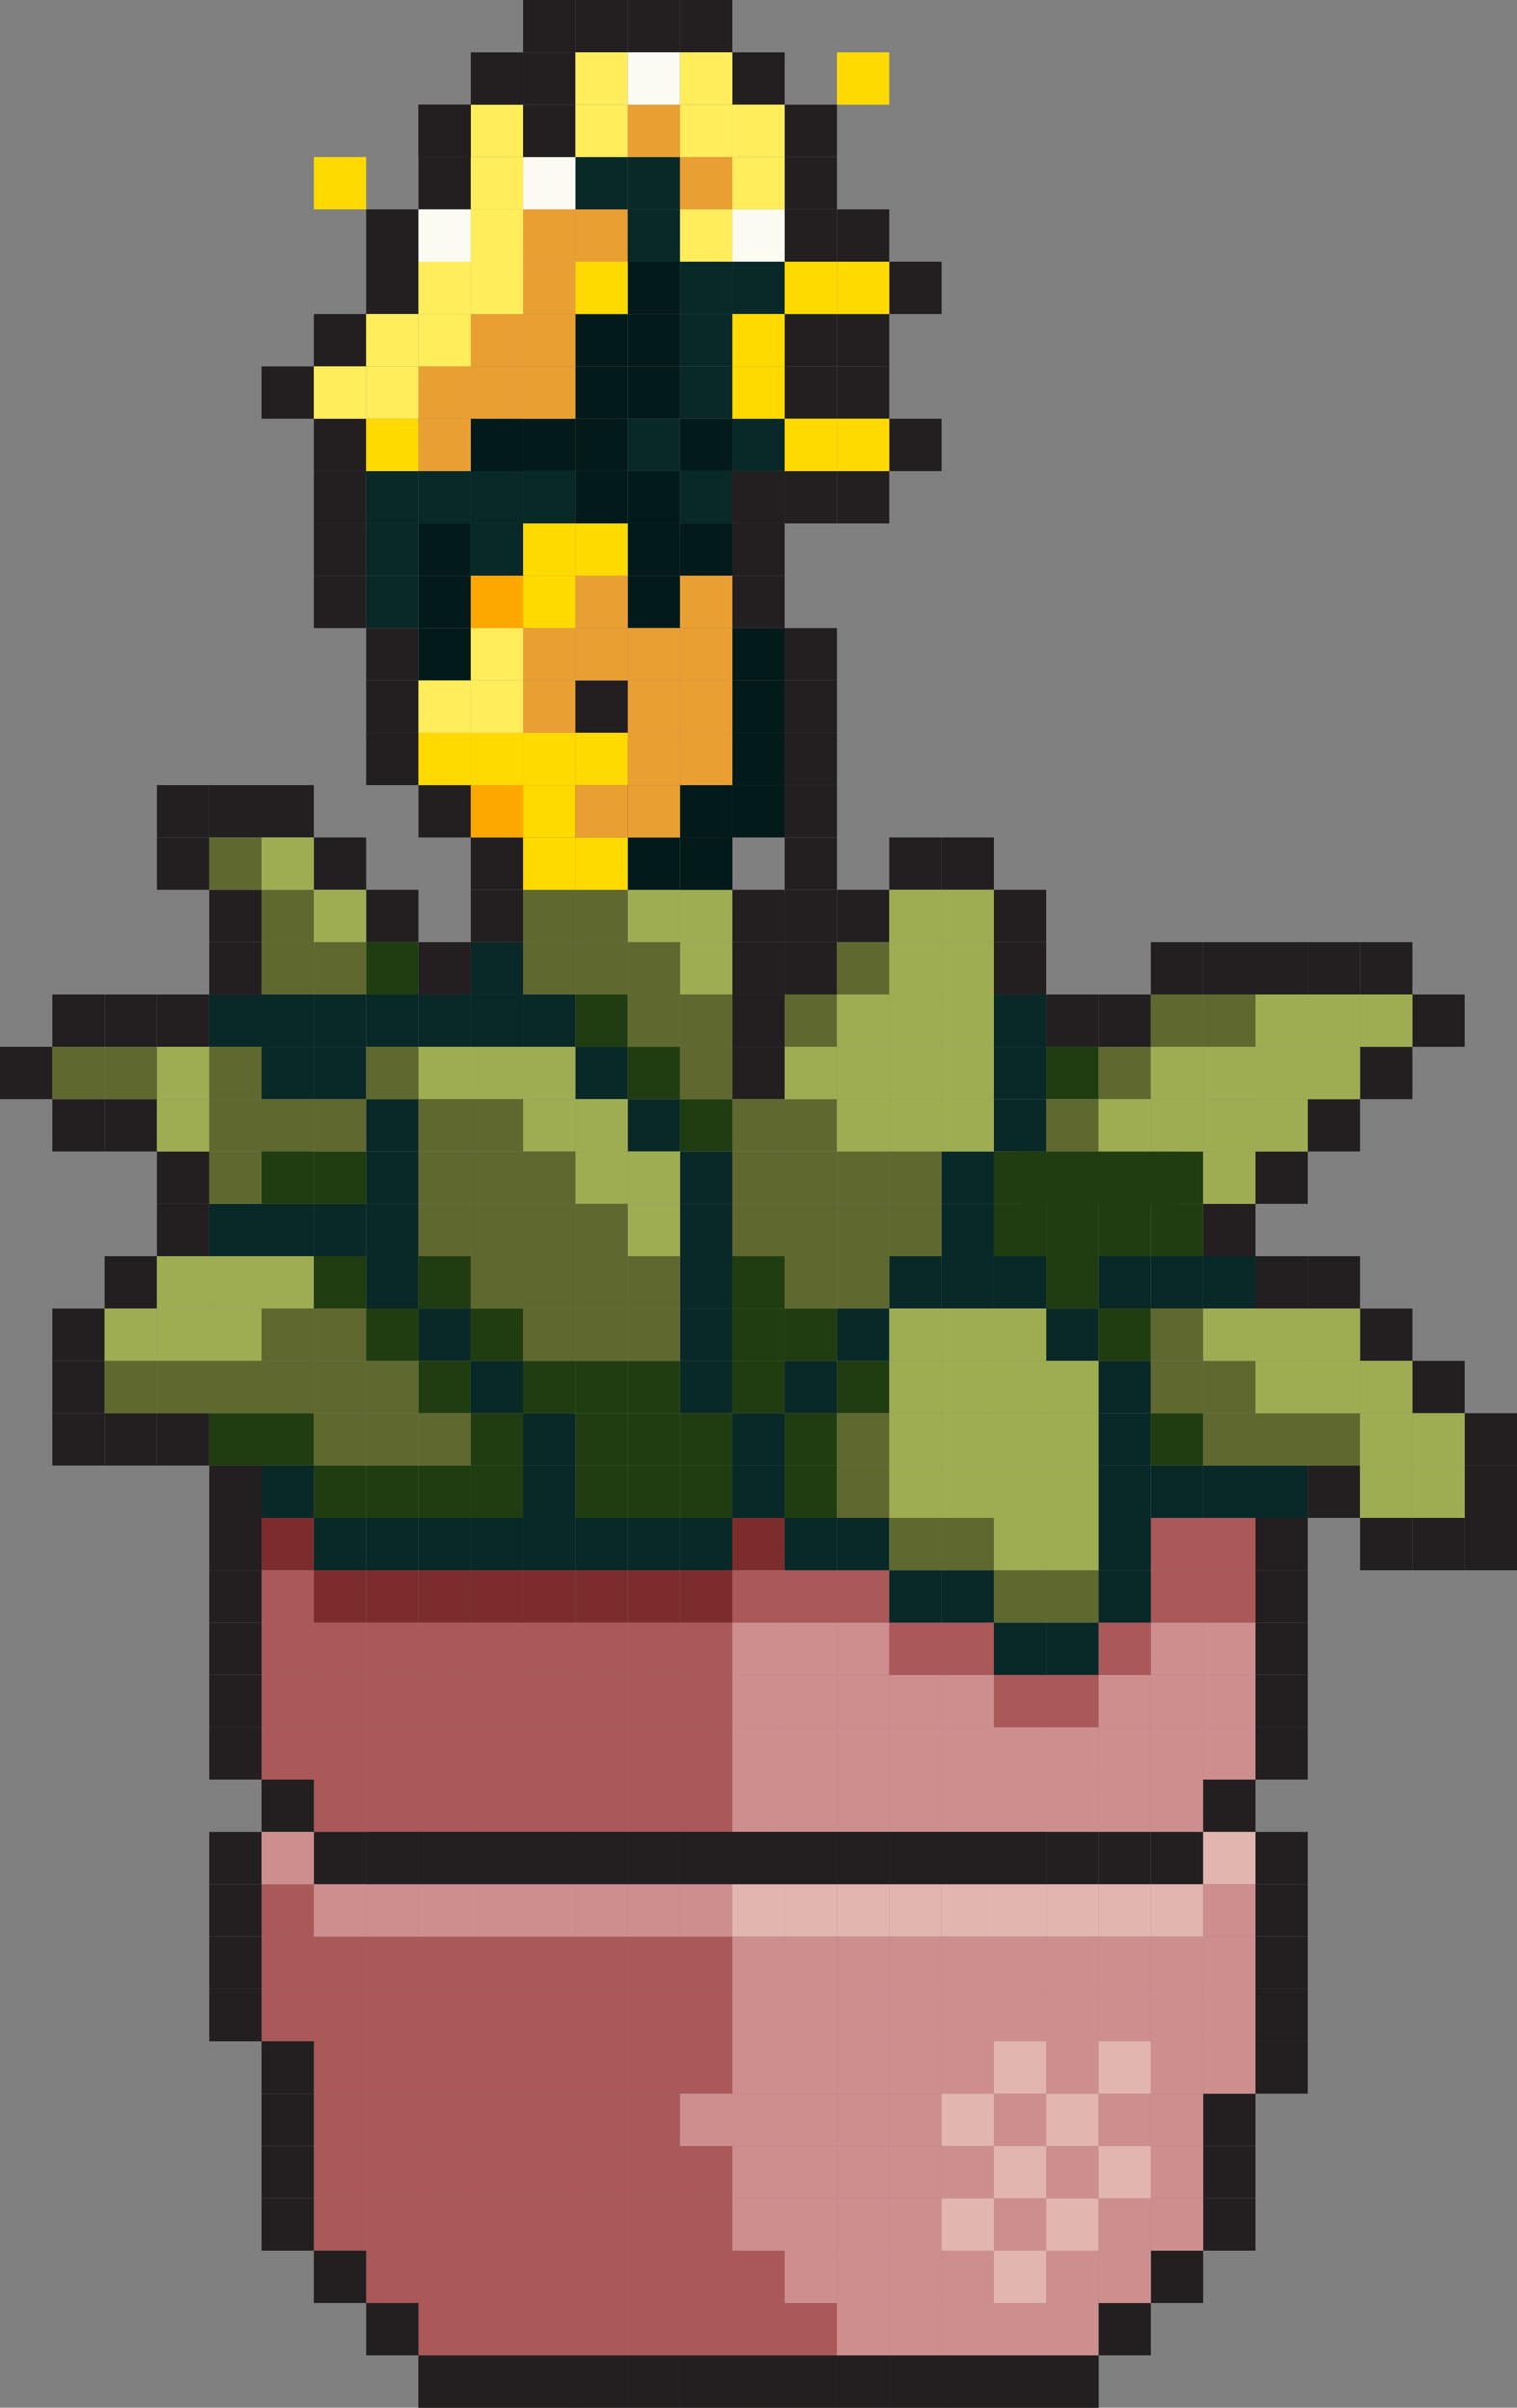 <svg width="58" height="92" viewBox="0 0 58 92" fill="none" xmlns="http://www.w3.org/2000/svg">
<rect x="0" y="0" width="58" height="92" fill="#808080" stroke="none"/>
<rect x="8" y="46" width="2" height="2" fill="#092828"/>
<path d="M48 70H50V72H48V70Z" fill="#231F20"/>
<path d="M48 72H50V74H48V72Z" fill="#231F20"/>
<path d="M48 58H50V60H48V58Z" fill="#231F20"/>
<path d="M48 74H50V76H48V74Z" fill="#231F20"/>
<path d="M48 60H50V62H48V60Z" fill="#231F20"/>
<path d="M48 76H50V78H48V76Z" fill="#231F20"/>
<path d="M48 62H50V64H48V62Z" fill="#231F20"/>
<path d="M48 64H50V66H48V64Z" fill="#231F20"/>
<path d="M48 66H50V68H48V66Z" fill="#231F20"/>
<path d="M48 78H50V80H48V78Z" fill="#231F20"/>
<path d="M46 80H48V82H46V80Z" fill="#231F20"/>
<path d="M46 82H48V84H46V82Z" fill="#231F20"/>
<path d="M46 84H48V86H46V84Z" fill="#231F20"/>
<path d="M44 86H46V88H44V86Z" fill="#231F20"/>
<path d="M42 88H44V90H42V88Z" fill="#231F20"/>
<path d="M40 90H42V92H40V90Z" fill="#231F20"/>
<path d="M40 90H42V92H40V90Z" fill="#231F20"/>
<path d="M38 90H40V92H38V90Z" fill="#231F20"/>
<path d="M38 90H40V92H38V90Z" fill="#231F20"/>
<path d="M36 90H38V92H36V90Z" fill="#231F20"/>
<path d="M36 90H38V92H36V90Z" fill="#231F20"/>
<path d="M34 90H36V92H34V90Z" fill="#231F20"/>
<path d="M34 90H36V92H34V90Z" fill="#231F20"/>
<path d="M32 90H34V92H32V90Z" fill="#231F20"/>
<path d="M32 90H34V92H32V90Z" fill="#231F20"/>
<path d="M30 90H32V92H30V90Z" fill="#231F20"/>
<path d="M30 90H32V92H30V90Z" fill="#231F20"/>
<path d="M28 90H30V92H28V90Z" fill="#231F20"/>
<path d="M28 90H30V92H28V90Z" fill="#231F20"/>
<path d="M26 90H28V92H26V90Z" fill="#231F20"/>
<path d="M26 90H28V92H26V90Z" fill="#231F20"/>
<path d="M24 90H26V92H24V90Z" fill="#231F20"/>
<path d="M24 90H26V92H24V90Z" fill="#231F20"/>
<path d="M22 90H24V92H22V90Z" fill="#231F20"/>
<path d="M22 90H24V92H22V90Z" fill="#231F20"/>
<path d="M20 90H22V92H20V90Z" fill="#231F20"/>
<path d="M20 90H22V92H20V90Z" fill="#231F20"/>
<path d="M18 90H20V92H18V90Z" fill="#231F20"/>
<path d="M18 90H20V92H18V90Z" fill="#231F20"/>
<path d="M16 90H18V92H16V90Z" fill="#231F20"/>
<path d="M16 90H18V92H16V90Z" fill="#231F20"/>
<rect x="10" y="58" width="2" height="2" fill="#7D2C2C"/>
<rect x="10" y="60" width="2" height="2" fill="#AA5858"/>
<rect x="10" y="62" width="2" height="2" fill="#AA5858"/>
<rect x="10" y="64" width="2" height="2" fill="#AA5858"/>
<rect x="10" y="66" width="2" height="2" fill="#AA5858"/>
<rect x="12" y="68" width="2" height="2" fill="#AA5858"/>
<rect x="14" y="68" width="2" height="2" fill="#AA5858"/>
<rect x="16" y="68" width="2" height="2" fill="#AA5858"/>
<rect x="18" y="68" width="2" height="2" fill="#AA5858"/>
<rect x="20" y="68" width="2" height="2" fill="#AA5858"/>
<rect x="22" y="68" width="2" height="2" fill="#AA5858"/>
<rect x="24" y="68" width="2" height="2" fill="#AA5858"/>
<rect x="26" y="68" width="2" height="2" fill="#AA5858"/>
<rect x="26" y="66" width="2" height="2" fill="#AA5858"/>
<rect x="10" y="72" width="2" height="2" fill="#AA5858"/>
<rect x="10" y="74" width="2" height="2" fill="#AA5858"/>
<rect x="10" y="76" width="2" height="2" fill="#AA5858"/>
<rect x="12" y="78" width="2" height="2" fill="#AA5858"/>
<rect x="12" y="80" width="2" height="2" fill="#AA5858"/>
<rect x="12" y="82" width="2" height="2" fill="#AA5858"/>
<rect x="12" y="84" width="2" height="2" fill="#AA5858"/>
<rect x="14" y="82" width="2" height="2" fill="#AA5858"/>
<rect x="14" y="84" width="2" height="2" fill="#AA5858"/>
<rect x="14" y="86" width="2" height="2" fill="#AA5858"/>
<rect x="16" y="84" width="2" height="2" fill="#AA5858"/>
<rect x="16" y="86" width="2" height="2" fill="#AA5858"/>
<rect x="16" y="88" width="2" height="2" fill="#AA5858"/>
<rect x="18" y="86" width="2" height="2" fill="#AA5858"/>
<rect x="18" y="88" width="2" height="2" fill="#AA5858"/>
<rect x="20" y="88" width="2" height="2" fill="#AA5858"/>
<rect x="14" y="80" width="2" height="2" fill="#AA5858"/>
<rect x="16" y="82" width="2" height="2" fill="#AA5858"/>
<rect x="18" y="84" width="2" height="2" fill="#AA5858"/>
<rect x="20" y="86" width="2" height="2" fill="#AA5858"/>
<rect x="22" y="88" width="2" height="2" fill="#AA5858"/>
<rect x="24" y="88" width="2" height="2" fill="#AA5858"/>
<rect x="26" y="88" width="2" height="2" fill="#AA5858"/>
<rect x="28" y="88" width="2" height="2" fill="#AA5858"/>
<rect x="30" y="88" width="2" height="2" fill="#AA5858"/>
<rect x="28" y="86" width="2" height="2" fill="#AA5858"/>
<rect x="26" y="86" width="2" height="2" fill="#AA5858"/>
<rect x="26" y="84" width="2" height="2" fill="#AA5858"/>
<rect x="26" y="82" width="2" height="2" fill="#AA5858"/>
<rect x="24" y="80" width="2" height="2" fill="#AA5858"/>
<rect x="26" y="78" width="2" height="2" fill="#AA5858"/>
<rect x="26" y="76" width="2" height="2" fill="#AA5858"/>
<rect x="26" y="74" width="2" height="2" fill="#AA5858"/>
<rect x="24" y="74" width="2" height="2" fill="#AA5858"/>
<rect x="22" y="74" width="2" height="2" fill="#AA5858"/>
<rect x="20" y="74" width="2" height="2" fill="#AA5858"/>
<rect x="18" y="74" width="2" height="2" fill="#AA5858"/>
<rect x="16" y="74" width="2" height="2" fill="#AA5858"/>
<rect x="14" y="74" width="2" height="2" fill="#AA5858"/>
<rect x="12" y="74" width="2" height="2" fill="#AA5858"/>
<rect x="12" y="76" width="2" height="2" fill="#AA5858"/>
<rect x="14" y="76" width="2" height="2" fill="#AA5858"/>
<rect x="16" y="76" width="2" height="2" fill="#AA5858"/>
<rect x="18" y="76" width="2" height="2" fill="#AA5858"/>
<rect x="20" y="76" width="2" height="2" fill="#AA5858"/>
<rect x="22" y="76" width="2" height="2" fill="#AA5858"/>
<rect x="24" y="76" width="2" height="2" fill="#AA5858"/>
<rect x="24" y="78" width="2" height="2" fill="#AA5858"/>
<rect x="22" y="78" width="2" height="2" fill="#AA5858"/>
<rect x="20" y="78" width="2" height="2" fill="#AA5858"/>
<rect x="18" y="78" width="2" height="2" fill="#AA5858"/>
<rect x="16" y="78" width="2" height="2" fill="#AA5858"/>
<rect x="14" y="78" width="2" height="2" fill="#AA5858"/>
<rect x="16" y="80" width="2" height="2" fill="#AA5858"/>
<rect x="18" y="82" width="2" height="2" fill="#AA5858"/>
<rect x="20" y="84" width="2" height="2" fill="#AA5858"/>
<rect x="22" y="84" width="2" height="2" fill="#AA5858"/>
<rect x="24" y="84" width="2" height="2" fill="#AA5858"/>
<rect x="24" y="82" width="2" height="2" fill="#AA5858"/>
<rect x="22" y="82" width="2" height="2" fill="#AA5858"/>
<rect x="20" y="82" width="2" height="2" fill="#AA5858"/>
<rect x="18" y="80" width="2" height="2" fill="#AA5858"/>
<rect x="20" y="80" width="2" height="2" fill="#AA5858"/>
<rect x="22" y="80" width="2" height="2" fill="#AA5858"/>
<rect x="24" y="86" width="2" height="2" fill="#AA5858"/>
<rect x="22" y="86" width="2" height="2" fill="#AA5858"/>
<rect x="26" y="64" width="2" height="2" fill="#AA5858"/>
<rect x="26" y="62" width="2" height="2" fill="#AA5858"/>
<rect x="24" y="62" width="2" height="2" fill="#AA5858"/>
<rect x="22" y="62" width="2" height="2" fill="#AA5858"/>
<rect x="20" y="62" width="2" height="2" fill="#AA5858"/>
<rect x="18" y="62" width="2" height="2" fill="#AA5858"/>
<rect x="16" y="62" width="2" height="2" fill="#AA5858"/>
<rect x="14" y="62" width="2" height="2" fill="#AA5858"/>
<rect x="12" y="62" width="2" height="2" fill="#AA5858"/>
<rect x="12" y="64" width="2" height="2" fill="#AA5858"/>
<rect x="12" y="66" width="2" height="2" fill="#AA5858"/>
<rect x="14" y="66" width="2" height="2" fill="#AA5858"/>
<rect x="16" y="66" width="2" height="2" fill="#AA5858"/>
<rect x="18" y="66" width="2" height="2" fill="#AA5858"/>
<rect x="20" y="66" width="2" height="2" fill="#AA5858"/>
<rect x="22" y="66" width="2" height="2" fill="#AA5858"/>
<rect x="24" y="66" width="2" height="2" fill="#AA5858"/>
<rect x="24" y="64" width="2" height="2" fill="#AA5858"/>
<rect x="28" y="62" width="2" height="2" fill="#CE8E8E"/>
<rect x="28" y="64" width="2" height="2" fill="#CE8E8E"/>
<rect x="28" y="66" width="2" height="2" fill="#CE8E8E"/>
<rect x="28" y="68" width="2" height="2" fill="#CE8E8E"/>
<rect x="30" y="68" width="2" height="2" fill="#CE8E8E"/>
<rect x="32" y="68" width="2" height="2" fill="#CE8E8E"/>
<rect x="34" y="68" width="2" height="2" fill="#CE8E8E"/>
<rect x="36" y="68" width="2" height="2" fill="#CE8E8E"/>
<rect x="38" y="68" width="2" height="2" fill="#CE8E8E"/>
<rect x="40" y="68" width="2" height="2" fill="#CE8E8E"/>
<rect x="42" y="68" width="2" height="2" fill="#CE8E8E"/>
<rect x="44" y="68" width="2" height="2" fill="#CE8E8E"/>
<rect x="46" y="66" width="2" height="2" fill="#CE8E8E"/>
<rect x="46" y="64" width="2" height="2" fill="#CE8E8E"/>
<rect x="44" y="64" width="2" height="2" fill="#CE8E8E"/>
<rect x="42" y="66" width="2" height="2" fill="#CE8E8E"/>
<rect x="44" y="66" width="2" height="2" fill="#CE8E8E"/>
<rect x="36" y="66" width="2" height="2" fill="#CE8E8E"/>
<rect x="30" y="66" width="2" height="2" fill="#CE8E8E"/>
<rect x="32" y="66" width="2" height="2" fill="#CE8E8E"/>
<rect x="34" y="66" width="2" height="2" fill="#CE8E8E"/>
<rect x="32" y="64" width="2" height="2" fill="#CE8E8E"/>
<rect x="30" y="64" width="2" height="2" fill="#CE8E8E"/>
<rect x="30" y="62" width="2" height="2" fill="#CE8E8E"/>
<rect x="32" y="62" width="2" height="2" fill="#CE8E8E"/>
<rect x="34" y="64" width="2" height="2" fill="#CE8E8E"/>
<rect x="36" y="64" width="2" height="2" fill="#CE8E8E"/>
<rect x="38" y="66" width="2" height="2" fill="#CE8E8E"/>
<rect x="40" y="66" width="2" height="2" fill="#CE8E8E"/>
<rect x="42" y="64" width="2" height="2" fill="#CE8E8E"/>
<rect x="44" y="62" width="2" height="2" fill="#CE8E8E"/>
<rect x="46" y="62" width="2" height="2" fill="#CE8E8E"/>
<rect x="22" y="64" width="2" height="2" fill="#AA5858"/>
<rect x="20" y="64" width="2" height="2" fill="#AA5858"/>
<rect x="18" y="64" width="2" height="2" fill="#AA5858"/>
<rect x="16" y="64" width="2" height="2" fill="#AA5858"/>
<rect x="14" y="64" width="2" height="2" fill="#AA5858"/>
<rect x="12" y="60" width="2" height="2" fill="#7D2C2C"/>
<rect x="14" y="60" width="2" height="2" fill="#7D2C2C"/>
<rect x="16" y="60" width="2" height="2" fill="#7D2C2C"/>
<rect x="18" y="60" width="2" height="2" fill="#7D2C2C"/>
<rect x="20" y="60" width="2" height="2" fill="#7D2C2C"/>
<rect x="22" y="60" width="2" height="2" fill="#7D2C2C"/>
<rect x="24" y="60" width="2" height="2" fill="#7D2C2C"/>
<rect x="26" y="60" width="2" height="2" fill="#7D2C2C"/>
<rect x="28" y="58" width="2" height="2" fill="#7D2C2C"/>
<rect x="28" y="60" width="2" height="2" fill="#AA5858"/>
<rect x="30" y="60" width="2" height="2" fill="#AA5858"/>
<rect x="32" y="60" width="2" height="2" fill="#AA5858"/>
<rect x="34" y="62" width="2" height="2" fill="#AA5858"/>
<rect x="36" y="62" width="2" height="2" fill="#AA5858"/>
<rect x="38" y="64" width="2" height="2" fill="#AA5858"/>
<rect x="40" y="64" width="2" height="2" fill="#AA5858"/>
<rect x="42" y="62" width="2" height="2" fill="#AA5858"/>
<rect x="44" y="60" width="2" height="2" fill="#AA5858"/>
<rect x="46" y="58" width="2" height="2" fill="#AA5858"/>
<rect x="44" y="58" width="2" height="2" fill="#AA5858"/>
<rect x="46" y="60" width="2" height="2" fill="#AA5858"/>
<path d="M38 70H40V72H38V70Z" fill="#231F20"/>
<path d="M38 70H40V72H38V70Z" fill="#231F20"/>
<path d="M40 70H42V72H40V70Z" fill="#231F20"/>
<path d="M42 70H44V72H42V70Z" fill="#231F20"/>
<path d="M44 70H46V72H44V70Z" fill="#231F20"/>
<path d="M36 70H38V72H36V70Z" fill="#231F20"/>
<path d="M36 70H38V72H36V70Z" fill="#231F20"/>
<path d="M34 70H36V72H34V70Z" fill="#231F20"/>
<path d="M34 70H36V72H34V70Z" fill="#231F20"/>
<path d="M32 70H34V72H32V70Z" fill="#231F20"/>
<path d="M32 70H34V72H32V70Z" fill="#231F20"/>
<path d="M30 70H32V72H30V70Z" fill="#231F20"/>
<path d="M30 70H32V72H30V70Z" fill="#231F20"/>
<path d="M28 70H30V72H28V70Z" fill="#231F20"/>
<path d="M28 70H30V72H28V70Z" fill="#231F20"/>
<path d="M26 70H28V72H26V70Z" fill="#231F20"/>
<path d="M26 70H28V72H26V70Z" fill="#231F20"/>
<path d="M24 70H26V72H24V70Z" fill="#231F20"/>
<path d="M24 70H26V72H24V70Z" fill="#231F20"/>
<path d="M22 70H24V72H22V70Z" fill="#231F20"/>
<path d="M22 70H24V72H22V70Z" fill="#231F20"/>
<path d="M20 70H22V72H20V70Z" fill="#231F20"/>
<path d="M20 70H22V72H20V70Z" fill="#231F20"/>
<path d="M18 70H20V72H18V70Z" fill="#231F20"/>
<path d="M18 70H20V72H18V70Z" fill="#231F20"/>
<path d="M16 70H18V72H16V70Z" fill="#231F20"/>
<path d="M16 70H18V72H16V70Z" fill="#231F20"/>
<path d="M14 70H16V72H14V70Z" fill="#231F20"/>
<path d="M14 70H16V72H14V70Z" fill="#231F20"/>
<path d="M14 88H16V90H14V88Z" fill="#231F20"/>
<path d="M12 86H14V88H12V86Z" fill="#231F20"/>
<path d="M10 84H12V86H10V84Z" fill="#231F20"/>
<path d="M10 82H12V84H10V82Z" fill="#231F20"/>
<path d="M10 80H12V82H10V80Z" fill="#231F20"/>
<path d="M10 78H12V80H10V78Z" fill="#231F20"/>
<path d="M8 76H10V78H8V76Z" fill="#231F20"/>
<path d="M8 74H10V76H8V74Z" fill="#231F20"/>
<path d="M8 72H10V74H8V72Z" fill="#231F20"/>
<path d="M8 70H10V72H8V70Z" fill="#231F20"/>
<path d="M10 68H12V70H10V68Z" fill="#231F20"/>
<path d="M12 70H14V72H12V70Z" fill="#231F20"/>
<path d="M8 62H10V64H8V62Z" fill="#231F20"/>
<path d="M8 64H10V66H8V64Z" fill="#231F20"/>
<path d="M8 66H10V68H8V66Z" fill="#231F20"/>
<path d="M8 60H10V62H8V60Z" fill="#231F20"/>
<path d="M8 58H10V60H8V58Z" fill="#231F20"/>
<path d="M8 56H10V58H8V56Z" fill="#231F20"/>
<path d="M6 54H8V56H6V54Z" fill="#231F20"/>
<path d="M4 54H6V56H4V54Z" fill="#231F20"/>
<path d="M2 54H4V56H2V54Z" fill="#231F20"/>
<path d="M2 52H4V54H2V52Z" fill="#231F20"/>
<path d="M2 50H4V52H2V50Z" fill="#231F20"/>
<path d="M4 48H6V50H4V48Z" fill="#231F20"/>
<path d="M6 46H8V48H6V46Z" fill="#231F20"/>
<path d="M6 44H8V46H6V44Z" fill="#231F20"/>
<path d="M4 42H6V44H4V42Z" fill="#231F20"/>
<path d="M2 42H4V44H2V42Z" fill="#231F20"/>
<path d="M0 40H2V42H0V40Z" fill="#231F20"/>
<path d="M2 38H4V40H2V38Z" fill="#231F20"/>
<path d="M4 38H6V40H4V38Z" fill="#231F20"/>
<path d="M6 38H8V40H6V38Z" fill="#231F20"/>
<path d="M8 36H10V38H8V36Z" fill="#231F20"/>
<path d="M8 34H10V36H8V34Z" fill="#231F20"/>
<path d="M6 32H8V34H6V32Z" fill="#231F20"/>
<path d="M6 30H8V32H6V30Z" fill="#231F20"/>
<path d="M8 30H10V32H8V30Z" fill="#231F20"/>
<path d="M10 30H12V32H10V30Z" fill="#231F20"/>
<path d="M12 32H14V34H12V32Z" fill="#231F20"/>
<path d="M14 34H16V36H14V34Z" fill="#231F20"/>
<path d="M16 36H18V38H16V36Z" fill="#231F20"/>
<path d="M18 34H20V36H18V34Z" fill="#231F20"/>
<path d="M18 32H20V34H18V32Z" fill="#231F20"/>
<path d="M16 30H18V32H16V30Z" fill="#231F20"/>
<path d="M14 28H16V30H14V28Z" fill="#231F20"/>
<path d="M14 26H16V28H14V26Z" fill="#231F20"/>
<path d="M16 24H18V26H16V24Z" fill="#031A1A"/>
<path d="M14 24H16V26H14V24Z" fill="#231F20"/>
<path d="M12 22H14V24H12V22Z" fill="#231F20"/>
<path d="M12 20H14V22H12V20Z" fill="#231F20"/>
<path d="M12 18H14V20H12V18Z" fill="#231F20"/>
<path d="M12 16H14V18H12V16Z" fill="#231F20"/>
<path d="M10 14H12V16H10V14Z" fill="#231F20"/>
<path d="M12 12H14V14H12V12Z" fill="#231F20"/>
<path d="M14 10H16V12H14V10Z" fill="#231F20"/>
<path d="M14 8H16V10H14V8Z" fill="#231F20"/>
<path d="M16 6H18V8H16V6Z" fill="#231F20"/>
<path d="M16 22H18V24H16V22Z" fill="#031A1A"/>
<path d="M16 20H18V22H16V20Z" fill="#031A1A"/>
<path d="M20 30H22V32H20V30Z" fill="#231F20"/>
<path d="M22 30H24V32H22V30Z" fill="#231F20"/>
<path d="M24 30H26V32H24V30Z" fill="#231F20"/>
<path d="M26 32H28V34H26V32Z" fill="#231F20"/>
<path d="M28 34H30V36H28V34Z" fill="#231F20"/>
<path d="M30 32H32V34H30V32Z" fill="#231F20"/>
<path d="M30 34H32V36H30V34Z" fill="#231F20"/>
<path d="M30 30H32V32H30V30Z" fill="#231F20"/>
<path d="M30 28H32V30H30V28Z" fill="#231F20"/>
<path d="M30 26H32V28H30V26Z" fill="#231F20"/>
<path d="M30 24H32V26H30V24Z" fill="#231F20"/>
<path d="M28 22H30V24H28V22Z" fill="#231F20"/>
<path d="M28 20H30V22H28V20Z" fill="#231F20"/>
<path d="M26 20H28V22H26V20Z" fill="#031A1A"/>
<path d="M30 36H32V38H30V36Z" fill="#231F20"/>
<path d="M32 34H34V36H32V34Z" fill="#231F20"/>
<path d="M34 32H36V34H34V32Z" fill="#231F20"/>
<path d="M36 32H38V34H36V32Z" fill="#231F20"/>
<path d="M38 34H40V36H38V34Z" fill="#231F20"/>
<path d="M38 36H40V38H38V36Z" fill="#231F20"/>
<path d="M40 38H42V40H40V38Z" fill="#231F20"/>
<path d="M42 38H44V40H42V38Z" fill="#231F20"/>
<path d="M44 36H46V38H44V36Z" fill="#231F20"/>
<path d="M46 36H48V38H46V36Z" fill="#231F20"/>
<path d="M48 36H50V38H48V36Z" fill="#231F20"/>
<path d="M50 36H52V38H50V36Z" fill="#231F20"/>
<path d="M52 36H54V38H52V36Z" fill="#231F20"/>
<path d="M54 38H56V40H54V38Z" fill="#231F20"/>
<path d="M52 40H54V42H52V40Z" fill="#231F20"/>
<path d="M50 42H52V44H50V42Z" fill="#231F20"/>
<path d="M48 44H50V46H48V44Z" fill="#231F20"/>
<path d="M46 46H48V48H46V46Z" fill="#231F20"/>
<path d="M48 48H50V50H48V48Z" fill="#231F20"/>
<path d="M50 48H52V50H50V48Z" fill="#231F20"/>
<path d="M52 50H54V52H52V50Z" fill="#231F20"/>
<path d="M54 52H56V54H54V52Z" fill="#231F20"/>
<path d="M56 54H58V56H56V54Z" fill="#231F20"/>
<path d="M56 56H58V58H56V56Z" fill="#231F20"/>
<path d="M56 58H58V60H56V58Z" fill="#231F20"/>
<path d="M54 58H56V60H54V58Z" fill="#231F20"/>
<path d="M52 58H54V60H52V58Z" fill="#231F20"/>
<path d="M50 56H52V58H50V56Z" fill="#231F20"/>
<path d="M46 68H48V70H46V68Z" fill="#231F20"/>
<rect x="10" y="56" width="2" height="2" fill="#092828"/>
<rect x="10" y="46" width="2" height="2" fill="#092828"/>
<rect x="12" y="46" width="2" height="2" fill="#092828"/>
<rect x="14" y="46" width="2" height="2" fill="#092828"/>
<rect x="14" y="44" width="2" height="2" fill="#092828"/>
<rect x="14" y="42" width="2" height="2" fill="#092828"/>
<rect x="8" y="38" width="2" height="2" fill="#092828"/>
<rect x="10" y="38" width="2" height="2" fill="#092828"/>
<rect x="12" y="38" width="2" height="2" fill="#092828"/>
<rect x="10" y="40" width="2" height="2" fill="#092828"/>
<rect x="12" y="40" width="2" height="2" fill="#092828"/>
<rect x="14" y="38" width="2" height="2" fill="#092828"/>
<rect x="16" y="38" width="2" height="2" fill="#092828"/>
<rect x="18" y="38" width="2" height="2" fill="#092828"/>
<rect x="20" y="38" width="2" height="2" fill="#092828"/>
<rect x="22" y="40" width="2" height="2" fill="#092828"/>
<rect x="24" y="42" width="2" height="2" fill="#092828"/>
<rect x="28" y="38" width="2" height="2" fill="#231F20"/>
<rect x="28" y="40" width="2" height="2" fill="#231F20"/>
<rect x="28" y="36" width="2" height="2" fill="#231F20"/>
<rect x="26" y="44" width="2" height="2" fill="#092828"/>
<rect x="26" y="46" width="2" height="2" fill="#092828"/>
<rect x="26" y="48" width="2" height="2" fill="#092828"/>
<rect x="26" y="50" width="2" height="2" fill="#092828"/>
<rect x="26" y="52" width="2" height="2" fill="#092828"/>
<rect x="18" y="36" width="2" height="2" fill="#092828"/>
<rect x="12" y="58" width="2" height="2" fill="#092828"/>
<rect x="14" y="58" width="2" height="2" fill="#092828"/>
<rect x="16" y="58" width="2" height="2" fill="#092828"/>
<rect x="18" y="58" width="2" height="2" fill="#092828"/>
<rect x="20" y="58" width="2" height="2" fill="#092828"/>
<rect x="20" y="56" width="2" height="2" fill="#092828"/>
<rect x="20" y="54" width="2" height="2" fill="#092828"/>
<rect x="18" y="52" width="2" height="2" fill="#092828"/>
<rect x="16" y="50" width="2" height="2" fill="#092828"/>
<rect x="14" y="48" width="2" height="2" fill="#092828"/>
<rect x="22" y="58" width="2" height="2" fill="#092828"/>
<rect x="24" y="58" width="2" height="2" fill="#092828"/>
<rect x="26" y="58" width="2" height="2" fill="#092828"/>
<rect x="28" y="56" width="2" height="2" fill="#092828"/>
<rect x="28" y="54" width="2" height="2" fill="#092828"/>
<rect x="30" y="52" width="2" height="2" fill="#092828"/>
<rect x="32" y="50" width="2" height="2" fill="#092828"/>
<rect x="34" y="48" width="2" height="2" fill="#092828"/>
<rect x="36" y="48" width="2" height="2" fill="#092828"/>
<rect x="38" y="48" width="2" height="2" fill="#092828"/>
<rect x="36" y="46" width="2" height="2" fill="#092828"/>
<rect x="36" y="44" width="2" height="2" fill="#092828"/>
<rect x="38" y="42" width="2" height="2" fill="#092828"/>
<rect x="38" y="40" width="2" height="2" fill="#092828"/>
<rect x="38" y="38" width="2" height="2" fill="#092828"/>
<rect x="46" y="56" width="2" height="2" fill="#092828"/>
<rect x="48" y="56" width="2" height="2" fill="#092828"/>
<rect x="44" y="56" width="2" height="2" fill="#092828"/>
<rect x="42" y="56" width="2" height="2" fill="#092828"/>
<rect x="42" y="54" width="2" height="2" fill="#092828"/>
<rect x="42" y="52" width="2" height="2" fill="#092828"/>
<rect x="40" y="50" width="2" height="2" fill="#092828"/>
<rect x="46" y="48" width="2" height="2" fill="#092828"/>
<rect x="44" y="48" width="2" height="2" fill="#092828"/>
<rect x="42" y="48" width="2" height="2" fill="#092828"/>
<rect x="42" y="58" width="2" height="2" fill="#092828"/>
<rect x="42" y="60" width="2" height="2" fill="#092828"/>
<rect x="40" y="62" width="2" height="2" fill="#092828"/>
<rect x="38" y="62" width="2" height="2" fill="#092828"/>
<rect x="36" y="60" width="2" height="2" fill="#092828"/>
<rect x="34" y="60" width="2" height="2" fill="#092828"/>
<rect x="32" y="58" width="2" height="2" fill="#092828"/>
<rect x="30" y="58" width="2" height="2" fill="#092828"/>
<rect x="8" y="32" width="2" height="2" fill="#5F682F"/>
<rect x="10" y="34" width="2" height="2" fill="#5F682F"/>
<rect x="10" y="32" width="2" height="2" fill="#9FAD52"/>
<rect x="12" y="34" width="2" height="2" fill="#9FAD52"/>
<rect x="6" y="40" width="2" height="2" fill="#9FAD52"/>
<rect x="6" y="42" width="2" height="2" fill="#9FAD52"/>
<rect x="10" y="48" width="2" height="2" fill="#9FAD52"/>
<rect x="8" y="48" width="2" height="2" fill="#9FAD52"/>
<rect x="6" y="48" width="2" height="2" fill="#9FAD52"/>
<rect x="16" y="40" width="2" height="2" fill="#9FAD52"/>
<rect x="18" y="40" width="2" height="2" fill="#9FAD52"/>
<rect x="20" y="40" width="2" height="2" fill="#9FAD52"/>
<rect x="24" y="32" width="2" height="2" fill="#9FAD52"/>
<rect x="24" y="34" width="2" height="2" fill="#9FAD52"/>
<rect x="26" y="34" width="2" height="2" fill="#9FAD52"/>
<rect x="26" y="36" width="2" height="2" fill="#9FAD52"/>
<rect x="20" y="42" width="2" height="2" fill="#9FAD52"/>
<rect x="22" y="42" width="2" height="2" fill="#9FAD52"/>
<rect x="22" y="44" width="2" height="2" fill="#9FAD52"/>
<rect x="24" y="44" width="2" height="2" fill="#9FAD52"/>
<rect x="24" y="46" width="2" height="2" fill="#9FAD52"/>
<rect x="4" y="50" width="2" height="2" fill="#9FAD52"/>
<rect x="6" y="50" width="2" height="2" fill="#9FAD52"/>
<rect x="8" y="50" width="2" height="2" fill="#9FAD52"/>
<rect x="10" y="36" width="2" height="2" fill="#5F682F"/>
<rect x="2" y="40" width="2" height="2" fill="#5F682F"/>
<rect x="4" y="40" width="2" height="2" fill="#5F682F"/>
<rect x="8" y="44" width="2" height="2" fill="#5F682F"/>
<rect x="10" y="42" width="2" height="2" fill="#5F682F"/>
<rect x="8" y="42" width="2" height="2" fill="#5F682F"/>
<rect x="8" y="40" width="2" height="2" fill="#5F682F"/>
<rect x="12" y="44" width="2" height="2" fill="#1F3D10"/>
<rect x="8" y="54" width="2" height="2" fill="#1F3D10"/>
<rect x="10" y="54" width="2" height="2" fill="#1F3D10"/>
<rect x="12" y="56" width="2" height="2" fill="#1F3D10"/>
<rect x="14" y="56" width="2" height="2" fill="#1F3D10"/>
<rect x="16" y="56" width="2" height="2" fill="#1F3D10"/>
<rect x="18" y="56" width="2" height="2" fill="#1F3D10"/>
<rect x="18" y="54" width="2" height="2" fill="#1F3D10"/>
<rect x="16" y="52" width="2" height="2" fill="#1F3D10"/>
<rect x="14" y="50" width="2" height="2" fill="#1F3D10"/>
<rect x="14" y="50" width="2" height="2" fill="#1F3D10"/>
<rect x="12" y="48" width="2" height="2" fill="#1F3D10"/>
<rect x="18" y="50" width="2" height="2" fill="#1F3D10"/>
<rect x="20" y="52" width="2" height="2" fill="#1F3D10"/>
<rect x="22" y="52" width="2" height="2" fill="#1F3D10"/>
<rect x="24" y="52" width="2" height="2" fill="#1F3D10"/>
<rect x="28" y="52" width="2" height="2" fill="#1F3D10"/>
<rect x="28" y="50" width="2" height="2" fill="#1F3D10"/>
<rect x="30" y="50" width="2" height="2" fill="#1F3D10"/>
<rect x="32" y="52" width="2" height="2" fill="#1F3D10"/>
<rect x="40" y="48" width="2" height="2" fill="#1F3D10"/>
<rect x="42" y="50" width="2" height="2" fill="#1F3D10"/>
<rect x="44" y="54" width="2" height="2" fill="#1F3D10"/>
<rect x="38" y="46" width="2" height="2" fill="#1F3D10"/>
<rect x="40" y="46" width="2" height="2" fill="#1F3D10"/>
<rect x="42" y="46" width="2" height="2" fill="#1F3D10"/>
<rect x="44" y="46" width="2" height="2" fill="#1F3D10"/>
<rect x="44" y="44" width="2" height="2" fill="#1F3D10"/>
<rect x="43" y="44" width="2" height="2" fill="#1F3D10"/>
<rect x="42" y="44" width="2" height="2" fill="#1F3D10"/>
<rect x="41" y="44" width="2" height="2" fill="#1F3D10"/>
<rect x="40" y="44" width="2" height="2" fill="#1F3D10"/>
<rect x="39" y="44" width="2" height="2" fill="#1F3D10"/>
<rect x="40" y="40" width="2" height="2" fill="#1F3D10"/>
<rect x="14" y="36" width="2" height="2" fill="#1F3D10"/>
<rect x="22" y="38" width="2" height="2" fill="#1F3D10"/>
<rect x="24" y="40" width="2" height="2" fill="#1F3D10"/>
<rect x="26" y="42" width="2" height="2" fill="#1F3D10"/>
<rect x="38" y="44" width="2" height="2" fill="#1F3D10"/>
<rect x="30" y="54" width="2" height="2" fill="#1F3D10"/>
<rect x="30" y="56" width="2" height="2" fill="#1F3D10"/>
<rect x="28" y="48" width="2" height="2" fill="#1F3D10"/>
<rect x="22" y="54" width="2" height="2" fill="#1F3D10"/>
<rect x="24" y="54" width="2" height="2" fill="#1F3D10"/>
<rect x="26" y="54" width="2" height="2" fill="#1F3D10"/>
<rect x="26" y="56" width="2" height="2" fill="#1F3D10"/>
<rect x="24" y="56" width="2" height="2" fill="#1F3D10"/>
<rect x="22" y="56" width="2" height="2" fill="#1F3D10"/>
<rect x="16" y="48" width="2" height="2" fill="#1F3D10"/>
<rect x="10" y="44" width="2" height="2" fill="#1F3D10"/>
<rect x="4" y="52" width="2" height="2" fill="#5F682F"/>
<rect x="6" y="52" width="2" height="2" fill="#5F682F"/>
<rect x="8" y="52" width="2" height="2" fill="#5F682F"/>
<rect x="10" y="52" width="2" height="2" fill="#5F682F"/>
<rect x="12" y="52" width="2" height="2" fill="#5F682F"/>
<rect x="12" y="50" width="2" height="2" fill="#5F682F"/>
<rect x="10" y="50" width="2" height="2" fill="#5F682F"/>
<rect x="14" y="52" width="2" height="2" fill="#5F682F"/>
<rect x="12" y="54" width="2" height="2" fill="#5F682F"/>
<rect x="14" y="54" width="2" height="2" fill="#5F682F"/>
<rect x="16" y="54" width="2" height="2" fill="#5F682F"/>
<rect x="12" y="42" width="2" height="2" fill="#5F682F"/>
<rect x="14" y="40" width="2" height="2" fill="#5F682F"/>
<rect x="16" y="42" width="2" height="2" fill="#5F682F"/>
<rect x="16" y="44" width="2" height="2" fill="#5F682F"/>
<rect x="16" y="46" width="2" height="2" fill="#5F682F"/>
<rect x="18" y="46" width="2" height="2" fill="#5F682F"/>
<rect x="18" y="48" width="2" height="2" fill="#5F682F"/>
<rect x="20" y="48" width="2" height="2" fill="#5F682F"/>
<rect x="20" y="50" width="2" height="2" fill="#5F682F"/>
<rect x="22" y="50" width="2" height="2" fill="#5F682F"/>
<rect x="18" y="44" width="2" height="2" fill="#5F682F"/>
<rect x="20" y="46" width="2" height="2" fill="#5F682F"/>
<rect x="18" y="42" width="2" height="2" fill="#5F682F"/>
<rect x="20" y="32" width="2" height="2" fill="#5F682F"/>
<rect x="22" y="32" width="2" height="2" fill="#5F682F"/>
<rect x="20" y="34" width="2" height="2" fill="#5F682F"/>
<rect x="22" y="34" width="2" height="2" fill="#5F682F"/>
<rect x="20" y="36" width="2" height="2" fill="#5F682F"/>
<rect x="22" y="36" width="2" height="2" fill="#5F682F"/>
<rect x="24" y="36" width="2" height="2" fill="#5F682F"/>
<rect x="24" y="38" width="2" height="2" fill="#5F682F"/>
<rect x="26" y="38" width="2" height="2" fill="#5F682F"/>
<rect x="26" y="40" width="2" height="2" fill="#5F682F"/>
<rect x="32" y="36" width="2" height="2" fill="#5F682F"/>
<rect x="30" y="38" width="2" height="2" fill="#5F682F"/>
<rect x="28" y="42" width="2" height="2" fill="#5F682F"/>
<rect x="28" y="44" width="2" height="2" fill="#5F682F"/>
<rect x="28" y="46" width="2" height="2" fill="#5F682F"/>
<rect x="30" y="42" width="2" height="2" fill="#5F682F"/>
<rect x="30" y="44" width="2" height="2" fill="#5F682F"/>
<rect x="30" y="46" width="2" height="2" fill="#5F682F"/>
<rect x="30" y="48" width="2" height="2" fill="#5F682F"/>
<rect x="32" y="48" width="2" height="2" fill="#5F682F"/>
<rect x="32" y="44" width="2" height="2" fill="#5F682F"/>
<rect x="40" y="42" width="2" height="2" fill="#5F682F"/>
<rect x="42" y="40" width="2" height="2" fill="#5F682F"/>
<rect x="44" y="38" width="2" height="2" fill="#5F682F"/>
<rect x="46" y="38" width="2" height="2" fill="#5F682F"/>
<rect x="44" y="50" width="2" height="2" fill="#5F682F"/>
<rect x="44" y="52" width="2" height="2" fill="#5F682F"/>
<rect x="46" y="52" width="2" height="2" fill="#5F682F"/>
<rect x="46" y="54" width="2" height="2" fill="#5F682F"/>
<rect x="32" y="54" width="2" height="2" fill="#5F682F"/>
<rect x="32" y="56" width="2" height="2" fill="#5F682F"/>
<rect x="34" y="58" width="2" height="2" fill="#5F682F"/>
<rect x="36" y="58" width="2" height="2" fill="#5F682F"/>
<rect x="38" y="60" width="2" height="2" fill="#5F682F"/>
<rect x="40" y="60" width="2" height="2" fill="#5F682F"/>
<rect x="48" y="54" width="2" height="2" fill="#5F682F"/>
<rect x="50" y="54" width="2" height="2" fill="#5F682F"/>
<rect x="32" y="46" width="2" height="2" fill="#5F682F"/>
<rect x="34" y="44" width="2" height="2" fill="#5F682F"/>
<rect x="34" y="46" width="2" height="2" fill="#5F682F"/>
<rect x="20" y="44" width="2" height="2" fill="#5F682F"/>
<rect x="22" y="46" width="2" height="2" fill="#5F682F"/>
<rect x="24" y="48" width="2" height="2" fill="#5F682F"/>
<rect x="22" y="48" width="2" height="2" fill="#5F682F"/>
<rect x="24" y="50" width="2" height="2" fill="#5F682F"/>
<rect x="12" y="36" width="2" height="2" fill="#5F682F"/>
<rect x="12" y="72" width="2" height="2" fill="#CE8E8E"/>
<rect x="14" y="72" width="2" height="2" fill="#CE8E8E"/>
<rect x="16" y="72" width="2" height="2" fill="#CE8E8E"/>
<rect x="18" y="72" width="2" height="2" fill="#CE8E8E"/>
<rect x="20" y="72" width="2" height="2" fill="#CE8E8E"/>
<rect x="22" y="72" width="2" height="2" fill="#CE8E8E"/>
<rect x="24" y="72" width="2" height="2" fill="#CE8E8E"/>
<rect x="26" y="72" width="2" height="2" fill="#CE8E8E"/>
<rect x="28" y="72" width="2" height="2" fill="#E2B6AE"/>
<rect x="30" y="72" width="2" height="2" fill="#E2B6AE"/>
<rect x="32" y="72" width="2" height="2" fill="#E2B6AE"/>
<rect x="34" y="72" width="2" height="2" fill="#E2B6AE"/>
<rect x="36" y="72" width="2" height="2" fill="#E2B6AE"/>
<rect x="38" y="72" width="2" height="2" fill="#E2B6AE"/>
<rect x="40" y="72" width="2" height="2" fill="#E2B6AE"/>
<rect x="42" y="72" width="2" height="2" fill="#E2B6AE"/>
<rect x="44" y="72" width="2" height="2" fill="#E2B6AE"/>
<rect x="46" y="70" width="2" height="2" fill="#E2B6AE"/>
<rect x="34" y="34" width="2" height="2" fill="#9FAD52"/>
<rect x="36" y="34" width="2" height="2" fill="#9FAD52"/>
<rect x="34" y="36" width="2" height="2" fill="#9FAD52"/>
<rect x="32" y="38" width="2" height="2" fill="#9FAD52"/>
<rect x="30" y="40" width="2" height="2" fill="#9FAD52"/>
<rect x="32" y="42" width="2" height="2" fill="#9FAD52"/>
<rect x="34" y="42" width="2" height="2" fill="#9FAD52"/>
<rect x="36" y="42" width="2" height="2" fill="#9FAD52"/>
<rect x="36" y="40" width="2" height="2" fill="#9FAD52"/>
<rect x="36" y="38" width="2" height="2" fill="#9FAD52"/>
<rect x="36" y="36" width="2" height="2" fill="#9FAD52"/>
<rect x="34" y="38" width="2" height="2" fill="#9FAD52"/>
<rect x="32" y="40" width="2" height="2" fill="#9FAD52"/>
<rect x="34" y="40" width="2" height="2" fill="#9FAD52"/>
<rect x="48" y="38" width="2" height="2" fill="#9FAD52"/>
<rect x="50" y="38" width="2" height="2" fill="#9FAD52"/>
<rect x="52" y="38" width="2" height="2" fill="#9FAD52"/>
<rect x="50" y="40" width="2" height="2" fill="#9FAD52"/>
<rect x="48" y="42" width="2" height="2" fill="#9FAD52"/>
<rect x="46" y="44" width="2" height="2" fill="#9FAD52"/>
<rect x="44" y="42" width="2" height="2" fill="#9FAD52"/>
<rect x="42" y="42" width="2" height="2" fill="#9FAD52"/>
<rect x="44" y="40" width="2" height="2" fill="#9FAD52"/>
<rect x="46" y="40" width="2" height="2" fill="#9FAD52"/>
<rect x="48" y="40" width="2" height="2" fill="#9FAD52"/>
<rect x="46" y="42" width="2" height="2" fill="#9FAD52"/>
<rect x="46" y="50" width="2" height="2" fill="#9FAD52"/>
<rect x="48" y="50" width="2" height="2" fill="#9FAD52"/>
<rect x="50" y="50" width="2" height="2" fill="#9FAD52"/>
<rect x="48" y="52" width="2" height="2" fill="#9FAD52"/>
<rect x="50" y="52" width="2" height="2" fill="#9FAD52"/>
<rect x="52" y="52" width="2" height="2" fill="#9FAD52"/>
<rect x="52" y="54" width="2" height="2" fill="#9FAD52"/>
<rect x="54" y="54" width="2" height="2" fill="#9FAD52"/>
<rect x="54" y="56" width="2" height="2" fill="#9FAD52"/>
<rect x="52" y="56" width="2" height="2" fill="#9FAD52"/>
<rect x="34" y="50" width="2" height="2" fill="#9FAD52"/>
<rect x="36" y="50" width="2" height="2" fill="#9FAD52"/>
<rect x="38" y="50" width="2" height="2" fill="#9FAD52"/>
<rect x="34" y="52" width="2" height="2" fill="#9FAD52"/>
<rect x="36" y="52" width="2" height="2" fill="#9FAD52"/>
<rect x="38" y="52" width="2" height="2" fill="#9FAD52"/>
<rect x="40" y="52" width="2" height="2" fill="#9FAD52"/>
<rect x="34" y="54" width="2" height="2" fill="#9FAD52"/>
<rect x="36" y="54" width="2" height="2" fill="#9FAD52"/>
<rect x="38" y="54" width="2" height="2" fill="#9FAD52"/>
<rect x="40" y="54" width="2" height="2" fill="#9FAD52"/>
<rect x="34" y="56" width="2" height="2" fill="#9FAD52"/>
<rect x="36" y="56" width="2" height="2" fill="#9FAD52"/>
<rect x="38" y="56" width="2" height="2" fill="#9FAD52"/>
<rect x="40" y="56" width="2" height="2" fill="#9FAD52"/>
<rect x="38" y="58" width="2" height="2" fill="#9FAD52"/>
<rect x="40" y="58" width="2" height="2" fill="#9FAD52"/>
<rect x="28" y="74" width="2" height="2" fill="#CE8E8E"/>
<rect x="30" y="74" width="2" height="2" fill="#CE8E8E"/>
<rect x="32" y="74" width="2" height="2" fill="#CE8E8E"/>
<rect x="34" y="74" width="2" height="2" fill="#CE8E8E"/>
<rect x="36" y="74" width="2" height="2" fill="#CE8E8E"/>
<rect x="38" y="74" width="2" height="2" fill="#CE8E8E"/>
<rect x="40" y="74" width="2" height="2" fill="#CE8E8E"/>
<rect x="42" y="74" width="2" height="2" fill="#CE8E8E"/>
<rect x="44" y="74" width="2" height="2" fill="#CE8E8E"/>
<rect x="46" y="74" width="2" height="2" fill="#CE8E8E"/>
<rect x="46" y="76" width="2" height="2" fill="#CE8E8E"/>
<rect x="46" y="78" width="2" height="2" fill="#CE8E8E"/>
<rect x="44" y="78" width="2" height="2" fill="#CE8E8E"/>
<rect x="40" y="78" width="2" height="2" fill="#CE8E8E"/>
<rect x="36" y="78" width="2" height="2" fill="#CE8E8E"/>
<rect x="34" y="78" width="2" height="2" fill="#CE8E8E"/>
<rect x="32" y="78" width="2" height="2" fill="#CE8E8E"/>
<rect x="30" y="78" width="2" height="2" fill="#CE8E8E"/>
<rect x="28" y="78" width="2" height="2" fill="#CE8E8E"/>
<rect x="26" y="80" width="2" height="2" fill="#CE8E8E"/>
<rect x="28" y="80" width="2" height="2" fill="#CE8E8E"/>
<rect x="30" y="80" width="2" height="2" fill="#CE8E8E"/>
<rect x="32" y="80" width="2" height="2" fill="#CE8E8E"/>
<rect x="34" y="80" width="2" height="2" fill="#CE8E8E"/>
<rect x="38" y="80" width="2" height="2" fill="#CE8E8E"/>
<rect x="42" y="80" width="2" height="2" fill="#CE8E8E"/>
<rect x="44" y="80" width="2" height="2" fill="#CE8E8E"/>
<rect x="44" y="82" width="2" height="2" fill="#CE8E8E"/>
<rect x="40" y="82" width="2" height="2" fill="#CE8E8E"/>
<rect x="36" y="82" width="2" height="2" fill="#CE8E8E"/>
<rect x="34" y="82" width="2" height="2" fill="#CE8E8E"/>
<rect x="32" y="82" width="2" height="2" fill="#CE8E8E"/>
<rect x="30" y="82" width="2" height="2" fill="#CE8E8E"/>
<rect x="28" y="82" width="2" height="2" fill="#CE8E8E"/>
<rect x="28" y="84" width="2" height="2" fill="#CE8E8E"/>
<rect x="30" y="84" width="2" height="2" fill="#CE8E8E"/>
<rect x="32" y="84" width="2" height="2" fill="#CE8E8E"/>
<rect x="34" y="84" width="2" height="2" fill="#CE8E8E"/>
<rect x="38" y="84" width="2" height="2" fill="#CE8E8E"/>
<rect x="42" y="84" width="2" height="2" fill="#CE8E8E"/>
<rect x="44" y="84" width="2" height="2" fill="#CE8E8E"/>
<rect x="42" y="86" width="2" height="2" fill="#CE8E8E"/>
<rect x="40" y="88" width="2" height="2" fill="#CE8E8E"/>
<rect x="38" y="88" width="2" height="2" fill="#CE8E8E"/>
<rect x="36" y="88" width="2" height="2" fill="#CE8E8E"/>
<rect x="34" y="88" width="2" height="2" fill="#CE8E8E"/>
<rect x="32" y="88" width="2" height="2" fill="#CE8E8E"/>
<rect x="30" y="86" width="2" height="2" fill="#CE8E8E"/>
<rect x="32" y="86" width="2" height="2" fill="#CE8E8E"/>
<rect x="34" y="86" width="2" height="2" fill="#CE8E8E"/>
<rect x="36" y="86" width="2" height="2" fill="#CE8E8E"/>
<rect x="40" y="86" width="2" height="2" fill="#CE8E8E"/>
<rect x="44" y="76" width="2" height="2" fill="#CE8E8E"/>
<rect x="42" y="76" width="2" height="2" fill="#CE8E8E"/>
<rect x="40" y="76" width="2" height="2" fill="#CE8E8E"/>
<rect x="38" y="76" width="2" height="2" fill="#CE8E8E"/>
<rect x="36" y="76" width="2" height="2" fill="#CE8E8E"/>
<rect x="34" y="76" width="2" height="2" fill="#CE8E8E"/>
<rect x="32" y="76" width="2" height="2" fill="#CE8E8E"/>
<rect x="30" y="76" width="2" height="2" fill="#CE8E8E"/>
<rect x="28" y="76" width="2" height="2" fill="#CE8E8E"/>
<rect x="46" y="72" width="2" height="2" fill="#CE8E8E"/>
<rect x="10" y="70" width="2" height="2" fill="#CE8E8E"/>
<rect x="38" y="78" width="2" height="2" fill="#E2B6AE"/>
<rect x="42" y="78" width="2" height="2" fill="#E2B6AE"/>
<rect x="40" y="80" width="2" height="2" fill="#E2B6AE"/>
<rect x="36" y="80" width="2" height="2" fill="#E2B6AE"/>
<rect x="38" y="82" width="2" height="2" fill="#E2B6AE"/>
<rect x="40" y="84" width="2" height="2" fill="#E2B6AE"/>
<rect x="42" y="82" width="2" height="2" fill="#E2B6AE"/>
<rect x="38" y="86" width="2" height="2" fill="#E2B6AE"/>
<rect x="36" y="84" width="2" height="2" fill="#E2B6AE"/>
<rect x="26" y="30" width="2" height="2" fill="#031A1A"/>
<rect x="28" y="30" width="2" height="2" fill="#031A1A"/>
<rect x="28" y="28" width="2" height="2" fill="#031A1A"/>
<rect x="28" y="26" width="2" height="2" fill="#031A1A"/>
<rect x="28" y="24" width="2" height="2" fill="#031A1A"/>
<rect x="24" y="22" width="2" height="2" fill="#031A1A"/>
<rect x="24" y="20" width="2" height="2" fill="#031A1A"/>
<rect x="24" y="18" width="2" height="2" fill="#031A1A"/>
<rect x="22" y="18" width="2" height="2" fill="#031A1A"/>
<rect x="20" y="18" width="2" height="2" fill="#092828"/>
<rect x="26" y="18" width="2" height="2" fill="#092828"/>
<rect x="24" y="16" width="2" height="2" fill="#092828"/>
<rect x="26" y="14" width="2" height="2" fill="#092828"/>
<rect x="28" y="16" width="2" height="2" fill="#092828"/>
<rect x="26" y="12" width="2" height="2" fill="#092828"/>
<rect x="26" y="10" width="2" height="2" fill="#092828"/>
<rect x="28" y="10" width="2" height="2" fill="#092828"/>
<rect x="18" y="18" width="2" height="2" fill="#092828"/>
<rect x="16" y="18" width="2" height="2" fill="#092828"/>
<rect x="14" y="18" width="2" height="2" fill="#092828"/>
<rect x="14" y="20" width="2" height="2" fill="#092828"/>
<rect x="14" y="22" width="2" height="2" fill="#092828"/>
<rect x="18" y="20" width="2" height="2" fill="#092828"/>
<rect x="22" y="16" width="2" height="2" fill="#031A1A"/>
<rect x="22" y="14" width="2" height="2" fill="#031A1A"/>
<rect x="22" y="12" width="2" height="2" fill="#031A1A"/>
<rect x="24" y="12" width="2" height="2" fill="#031A1A"/>
<rect x="24" y="10" width="2" height="2" fill="#031A1A"/>
<rect x="24" y="14" width="2" height="2" fill="#031A1A"/>
<rect x="26" y="16" width="2" height="2" fill="#031A1A"/>
<rect x="20" y="16" width="2" height="2" fill="#031A1A"/>
<rect x="18" y="16" width="2" height="2" fill="#231F20"/>
<rect x="18" y="16" width="2" height="2" fill="#031A1A"/>
<rect x="26" y="32" width="2" height="2" fill="#031A1A"/>
<rect x="24" y="32" width="2" height="2" fill="#031A1A"/>
<rect x="22" y="32" width="2" height="2" fill="#FEDA01"/>
<rect x="20" y="32" width="2" height="2" fill="#FEDA01"/>
<rect x="20" y="30" width="2" height="2" fill="#FEDA01"/>
<rect x="18" y="30" width="2" height="2" fill="#FDA801"/>
<rect x="18" y="22" width="2" height="2" fill="#FDA801"/>
<rect x="14" y="16" width="2" height="2" fill="#FEDA01"/>
<rect x="12" y="6" width="2" height="2" fill="#FEDA01"/>
<rect x="32" y="2" width="2" height="2" fill="#FEDA01"/>
<rect x="22" y="30" width="2" height="2" fill="#EA9F33"/>
<rect x="24" y="30" width="2" height="2" fill="#EA9F33"/>
<rect x="24" y="28" width="2" height="2" fill="#EA9F33"/>
<rect x="24" y="26" width="2" height="2" fill="#EA9F33"/>
<rect x="26" y="28" width="2" height="2" fill="#EA9F33"/>
<rect x="26" y="26" width="2" height="2" fill="#EA9F33"/>
<rect x="20" y="26" width="2" height="2" fill="#EA9F33"/>
<rect x="22" y="26" width="2" height="2" fill="#231F20"/>
<rect x="26" y="24" width="2" height="2" fill="#EA9F33"/>
<rect x="26" y="22" width="2" height="2" fill="#EA9F33"/>
<rect x="20" y="14" width="2" height="2" fill="#EA9F33"/>
<rect x="20" y="12" width="2" height="2" fill="#EA9F33"/>
<rect x="20" y="10" width="2" height="2" fill="#EA9F33"/>
<rect x="20" y="8" width="2" height="2" fill="#EA9F33"/>
<rect x="22" y="8" width="2" height="2" fill="#EA9F33"/>
<rect x="22" y="6" width="2" height="2" fill="#092828"/>
<rect x="24" y="6" width="2" height="2" fill="#092828"/>
<rect x="26" y="6" width="2" height="2" fill="#EA9F33"/>
<rect x="24" y="4" width="2" height="2" fill="#EA9F33"/>
<rect x="24" y="8" width="2" height="2" fill="#092828"/>
<rect x="18" y="14" width="2" height="2" fill="#EA9F33"/>
<rect x="18" y="12" width="2" height="2" fill="#EA9F33"/>
<rect x="16" y="14" width="2" height="2" fill="#EA9F33"/>
<rect x="16" y="16" width="2" height="2" fill="#EA9F33"/>
<rect x="24" y="24" width="2" height="2" fill="#EA9F33"/>
<rect x="22" y="22" width="2" height="2" fill="#EA9F33"/>
<rect x="22" y="24" width="2" height="2" fill="#EA9F33"/>
<rect x="20" y="24" width="2" height="2" fill="#EA9F33"/>
<rect x="18" y="26" width="2" height="2" fill="#FFED5B"/>
<rect x="18" y="24" width="2" height="2" fill="#FFED5B"/>
<rect x="16" y="26" width="2" height="2" fill="#FFED5B"/>
<rect x="14" y="14" width="2" height="2" fill="#FFED5B"/>
<rect x="14" y="12" width="2" height="2" fill="#FFED5B"/>
<rect x="16" y="12" width="2" height="2" fill="#FFED5B"/>
<rect x="16" y="10" width="2" height="2" fill="#FFED5B"/>
<rect x="16" y="8" width="2" height="2" fill="#FBFBF2"/>
<rect x="18" y="10" width="2" height="2" fill="#FFED5B"/>
<rect x="18" y="8" width="2" height="2" fill="#FFED5B"/>
<rect x="18" y="6" width="2" height="2" fill="#FFED5B"/>
<rect x="18" y="4" width="2" height="2" fill="#FFED5B"/>
<rect x="20" y="6" width="2" height="2" fill="#FBFBF2"/>
<rect x="20" y="4" width="2" height="2" fill="#231F20"/>
<rect x="20" y="2" width="2" height="2" fill="#231F20"/>
<rect x="20" width="2" height="2" fill="#231F20"/>
<rect x="22" width="2" height="2" fill="#231F20"/>
<rect x="24" width="2" height="2" fill="#231F20"/>
<rect x="26" width="2" height="2" fill="#231F20"/>
<rect x="28" y="2" width="2" height="2" fill="#231F20"/>
<rect x="30" y="4" width="2" height="2" fill="#231F20"/>
<rect x="30" y="6" width="2" height="2" fill="#231F20"/>
<rect x="30" y="8" width="2" height="2" fill="#231F20"/>
<rect x="32" y="8" width="2" height="2" fill="#231F20"/>
<rect x="34" y="10" width="2" height="2" fill="#231F20"/>
<rect x="32" y="12" width="2" height="2" fill="#231F20"/>
<rect x="30" y="12" width="2" height="2" fill="#231F20"/>
<rect x="30" y="14" width="2" height="2" fill="#231F20"/>
<rect x="32" y="14" width="2" height="2" fill="#231F20"/>
<rect x="34" y="16" width="2" height="2" fill="#231F20"/>
<rect x="32" y="18" width="2" height="2" fill="#231F20"/>
<rect x="30" y="18" width="2" height="2" fill="#231F20"/>
<rect x="28" y="18" width="2" height="2" fill="#231F20"/>
<rect x="22" y="4" width="2" height="2" fill="#FFED5B"/>
<rect x="22" y="2" width="2" height="2" fill="#FFED5B"/>
<rect x="24" y="2" width="2" height="2" fill="#FBFBF2"/>
<rect x="28" y="8" width="2" height="2" fill="#FBFBF2"/>
<rect x="26" y="2" width="2" height="2" fill="#FFED5B"/>
<rect x="26" y="4" width="2" height="2" fill="#FFED5B"/>
<rect x="28" y="4" width="2" height="2" fill="#FFED5B"/>
<rect x="28" y="6" width="2" height="2" fill="#FFED5B"/>
<rect x="26" y="8" width="2" height="2" fill="#FFED5B"/>
<rect x="12" y="14" width="2" height="2" fill="#FFED5B"/>
<rect x="20" y="28" width="2" height="2" fill="#FEDA01"/>
<rect x="18" y="28" width="2" height="2" fill="#FEDA01"/>
<rect x="16" y="28" width="2" height="2" fill="#FEDA01"/>
<rect x="22" y="28" width="2" height="2" fill="#FEDA01"/>
<rect x="20" y="22" width="2" height="2" fill="#FEDA01"/>
<rect x="20" y="20" width="2" height="2" fill="#FEDA01"/>
<rect x="22" y="20" width="2" height="2" fill="#FEDA01"/>
<rect x="22" y="10" width="2" height="2" fill="#FEDA01"/>
<rect x="30" y="10" width="2" height="2" fill="#FEDA01"/>
<rect x="32" y="10" width="2" height="2" fill="#FEDA01"/>
<rect x="28" y="12" width="2" height="2" fill="#FEDA01"/>
<rect x="28" y="14" width="2" height="2" fill="#FEDA01"/>
<rect x="30" y="16" width="2" height="2" fill="#FEDA01"/>
<rect x="32" y="16" width="2" height="2" fill="#FEDA01"/>
<path d="M16 4H18V6H16V4Z" fill="#231F20"/>
<path d="M16 4H18V6H16V4Z" fill="#231F20"/>
<path d="M18 2H20V4H18V2Z" fill="#231F20"/>
</svg>
